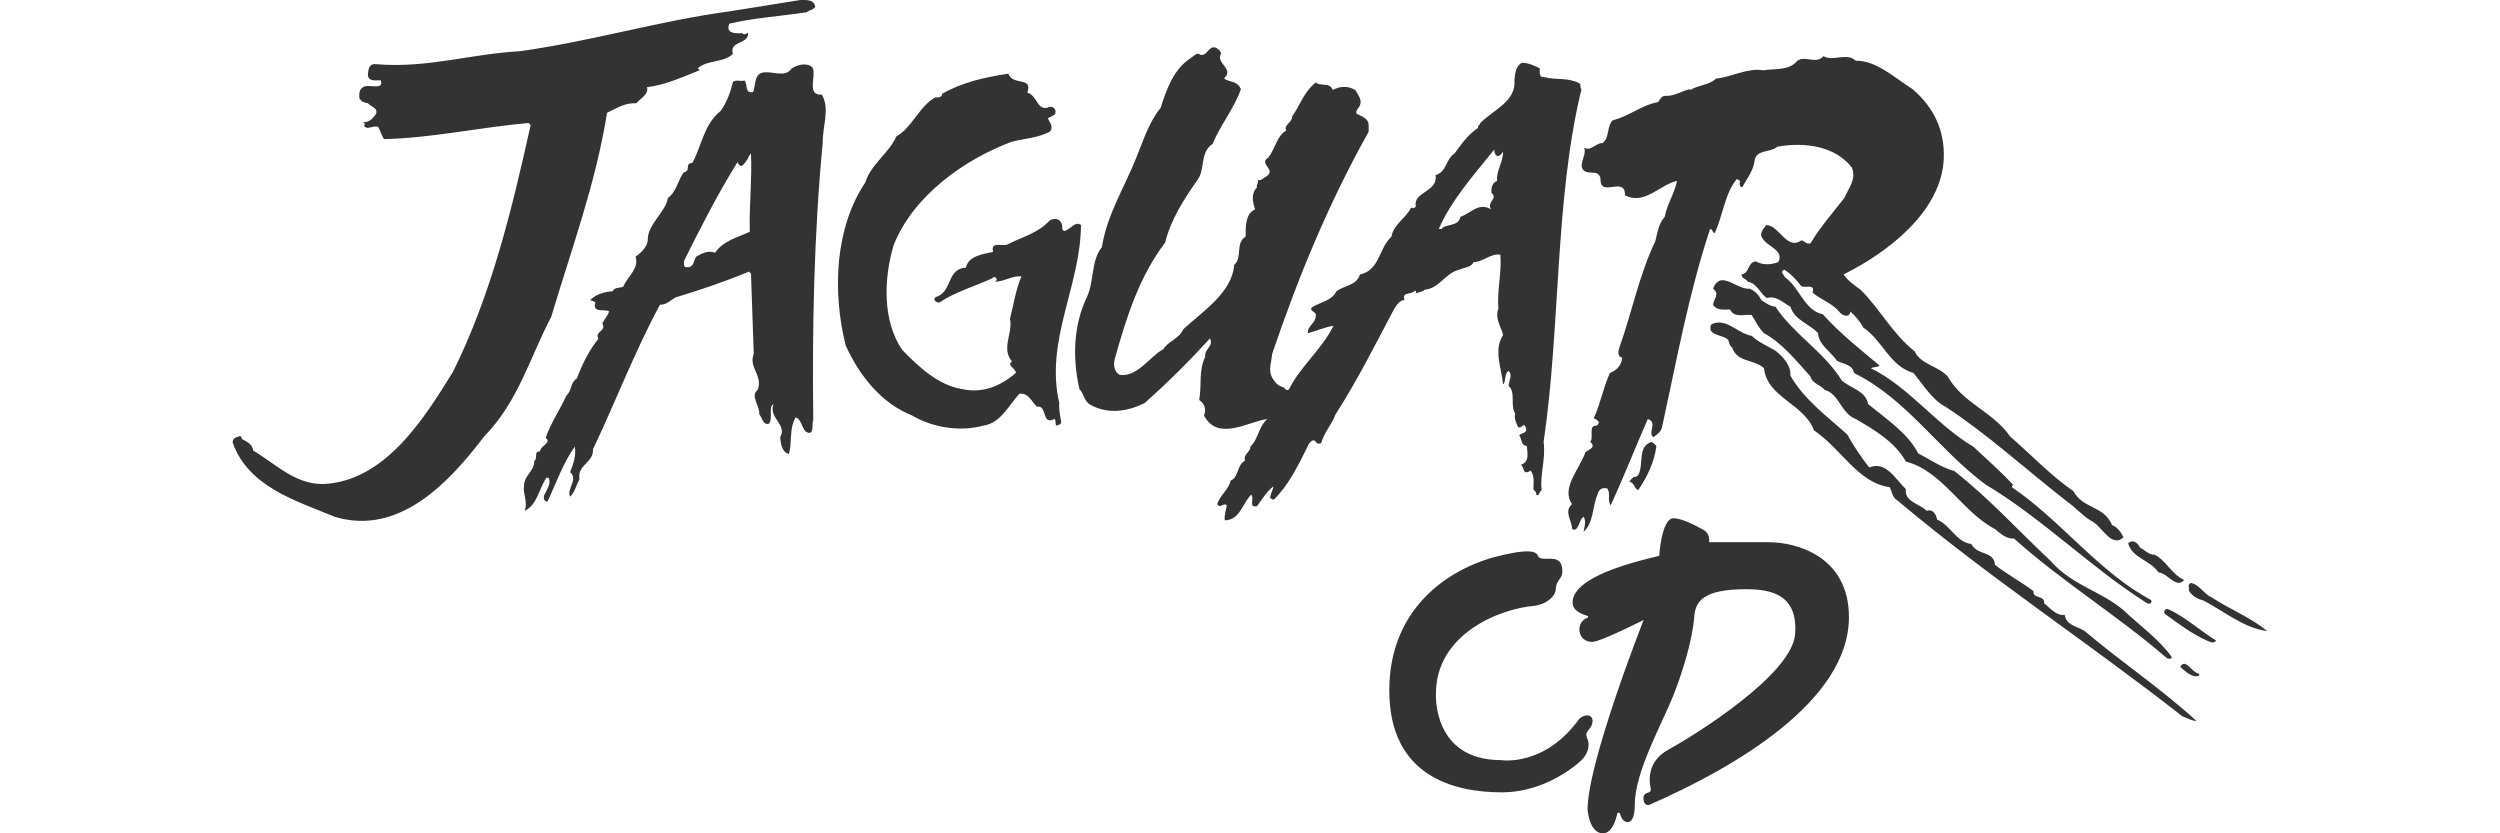 <?xml version="1.0" encoding="UTF-8" standalone="no"?>
<!-- Created with Inkscape (http://www.inkscape.org/) -->

<svg
   width="1500"
   height="500"
   viewBox="0 0 396.875 132.292"
   version="1.1"
   id="svg5"
   inkscape:version="1.2.2 (732a01da63, 2022-12-09)"
   xml:space="preserve"
   sodipodi:docname="atarijaguarcd.svg"
   xmlns:inkscape="http://www.inkscape.org/namespaces/inkscape"
   xmlns:sodipodi="http://sodipodi.sourceforge.net/DTD/sodipodi-0.dtd"
   xmlns="http://www.w3.org/2000/svg"
   xmlns:svg="http://www.w3.org/2000/svg"><rect x="0" y="0" width="396.875" height="132.292" fill="#333333" stroke="none"/><sodipodi:namedview
     id="namedview7"
     pagecolor="#000000"
     bordercolor="#111111"
     borderopacity="1"
     inkscape:showpageshadow="0"
     inkscape:pageopacity="0"
     inkscape:pagecheckerboard="1"
     inkscape:deskcolor="#d1d1d1"
     inkscape:document-units="mm"
     showgrid="false"
     inkscape:zoom="0.62760417"
     inkscape:cx="910.6058"
     inkscape:cy="595.91701"
     inkscape:window-width="1920"
     inkscape:window-height="1009"
     inkscape:window-x="-8"
     inkscape:window-y="-8"
     inkscape:window-maximized="1"
     inkscape:current-layer="layer1" /><defs
     id="defs2"><rect
       x="885.429"
       y="125.593"
       width="1014.162"
       height="408.177"
       id="rect334" /><rect
       x="863.451"
       y="210.368"
       width="850.891"
       height="436.435"
       id="rect4589" /><rect
       x="885.429"
       y="125.593"
       width="1014.162"
       height="408.177"
       id="rect334-8" /><path
       id="SVGID_5_"
       d="M 943.9,810.2 C 891,754.5 864.2,690.4 864.2,619.6 c 0,-71.2 25.7,-134.6 76.3,-188.3 15.6,-16.6 32.4,-30.6 50.3,-42.2 -19.3,-25 -96.1,-114 -210.9,-114 -109.3,0 -137.5,65.4 -213.3,65.4 -83.5,0 -111.2,-72.4 -219.6,-72.4 0,0 -321.9,9.6 -321.9,400.2 0,140.9 123.1,551.6 306.2,551.6 91.6,0 80.6,-56.3 200.1,-56.3 118.9,0 98.6,47.6 210.5,47.6 115.7,0 266.3,-159.8 280.2,-341.7 -27.9,-14.1 -54.1,-33.9 -78.2,-59.3 z" /><linearGradient
       id="linearGradient4146"><stop
         id="stop4148"
         offset="0"
         style="stop-color:#ffba00;stop-opacity:1;" /><stop
         id="stop4150"
         offset="1"
         style="stop-color:#ff7f02;stop-opacity:1;" /></linearGradient><linearGradient
       id="linearGradient4520"><stop
         id="stop4522"
         offset="0"
         style="stop-color:#794d3b;stop-opacity:1;" /><stop
         id="stop4524"
         offset="1"
         style="stop-color:#5e3c2e;stop-opacity:1;" /></linearGradient><linearGradient
       id="linearGradient4214"><stop
         id="stop4216"
         offset="0"
         style="stop-color:#e5dfdd;stop-opacity:1;" /><stop
         id="stop4218"
         offset="1"
         style="stop-color:#ffffff;stop-opacity:1;" /></linearGradient></defs><g
     inkscape:label="Layer 1"
     inkscape:groupmode="layer"
     id="layer1"><path
       id="rect231"
       style="display:inline;fill:#ffffff;stroke-width:0.8;stroke-linecap:square;paint-order:fill markers stroke"
       d="M -55.562,-76.729 V 209.021 h 508 V -76.729 Z M 127.046,0.003 c 0.934,0 2.187,-0.118 2.372,1.069 -0.252,0.496 -0.934,0.496 -1.38,0.875 -4.064,0.623 -8.321,0.875 -12.267,1.817 -0.623,1.624 1.127,1.565 2.061,1.498 0.311,0.438 0.875,-0.126 0.942,0 0,1.876 -3.004,1.127 -2.44,3.315 -1.565,1.439 -3.946,0.875 -5.57,2.255 0.126,0.126 0.253,0.185 0.312,0.311 -2.692,1.069 -5.503,2.381 -8.389,2.692 0.437,1.06 -1.187,1.944 -1.691,2.566 -1.809,-0.126 -3.129,0.816 -4.627,1.498 -1.801,11.266 -5.679,21.716 -8.868,32.418 -3.374,6.386 -5.191,13.394 -10.635,18.964 -5.57,7.32 -13.512,15.835 -23.718,12.764 -6.007,-2.507 -13.706,-4.695 -16.205,-11.771 -0.067,-0.623 0.497,-0.875 1.001,-1.001 0.438,-0.185 0.312,0.252 0.497,0.437 0.749,0.438 1.624,0.749 1.75,1.817 3.82,2.255 7.068,5.822 12.015,5.25 9.322,-0.993 15.271,-10.568 19.714,-17.77 6.066,-12.2 9.322,-25.653 12.326,-39.174 -0.126,-0.126 -0.252,-0.185 -0.311,-0.312 -7.757,0.69 -15.271,2.373 -22.961,2.566 -0.438,-0.623 -0.563,-1.313 -0.942,-1.944 -0.816,-0.311 -1.944,0.69 -2.255,-0.311 0.438,-0.126 -0.067,-0.311 -0.126,-0.438 0.942,0.067 1.624,-0.623 2.07,-1.38 0.252,-0.942 -0.875,-1.068 -1.313,-1.624 -0.623,-0.126 -1.186,-0.253 -1.38,-0.943 0,-0.623 8e-5,-1.253 0.623,-1.624 0.875,-0.564 3.315,0.622 2.81,-1.069 -0.564,-0.059 -2.002,0.311 -2.061,-0.875 0.067,-0.942 0.185,-1.818 1.313,-1.691 8.01,0.69 14.951,-1.624 22.835,-2.061 11.325,-1.565 22.086,-4.821 33.226,-6.318 3.761,-0.614 7.513,-1.178 11.274,-1.809 z m 65.761,7.512 c 0.135,0.021 0.282,0.077 0.446,0.179 0.244,0.194 0.488,0.446 0.614,0.757 -1.001,1.624 2.188,2.44 0.438,4.005 1.001,0.69 2.061,0.311 2.692,1.691 -1.069,3.063 -3.256,5.696 -4.502,8.7 -2.061,1.38 -1.127,4.005 -2.381,5.696 -2.188,3.13 -4.257,6.319 -5.133,9.945 -4.131,5.444 -6.134,11.821 -7.951,18.274 -0.311,0.934 -0.252,2.255 0.749,2.751 2.819,0.37 4.754,-2.945 6.882,-4.064 0.816,-1.313 2.566,-1.691 3.189,-3.188 3.063,-2.819 7.757,-5.823 8.069,-10.198 1.38,-1.186 0.126,-3.441 1.817,-4.501 0,-1.624 -1.8e-4,-3.694 1.506,-4.317 -0.379,-1.186 -0.69,-2.499 0.312,-3.5 -0.185,-0.438 0.311,-0.69 0.126,-1.186 0.438,0.252 0.942,-0.37 1.38,-0.564 1.624,-1.127 -1.38,-1.944 0.311,-3.004 1.06,-1.38 1.372,-3.5 2.819,-4.257 -0.496,-0.875 1.001,-1.313 0.942,-2.255 1.254,-1.75 1.876,-3.946 3.753,-5.385 0.749,0.69 2.188,-0.126 2.692,1.186 1.254,-0.623 2.314,-0.69 3.567,0 0.438,0.749 1.127,1.565 0.749,2.44 -0.185,0.438 -0.69,0.748 -0.564,1.312 0.816,0.438 2.002,0.749 1.944,1.944 v 0.943 c -6.319,11.266 -11.198,23.087 -15.329,35.296 -0.067,1.127 -0.564,2.314 -0.127,3.441 0.311,0.749 1.06,1.691 1.935,1.817 0.252,0.252 0.564,0.69 0.875,0.311 1.876,-3.694 5.259,-6.386 7.068,-10.071 -1.254,0.185 -2.692,0.816 -4.072,1.186 -0.185,-1.001 1.186,-1.565 1.254,-2.684 0.252,-0.875 -1.313,-0.749 -0.497,-1.506 1.313,-0.749 3.13,-1.06 3.752,-2.44 1.254,-1.001 3.189,-0.875 3.753,-2.692 3.189,-0.69 2.945,-4.131 5.006,-6.007 0.311,-1.944 2.381,-3.004 3.13,-4.636 0.252,0.194 0.564,0.126 0.749,-0.185 -0.505,-2.314 3.568,-2.255 3.13,-4.947 1.817,-0.564 1.565,-2.499 3.003,-3.441 1.069,-1.439 2.129,-3.004 3.761,-4.072 -0.194,-0.37 0.371,-0.437 0.312,-0.749 2.129,-2.129 5.696,-3.441 5.444,-6.756 0.067,-0.875 0.126,-2.255 1.186,-2.818 1.06,0 2.062,0.496 2.819,0.875 0.067,0.496 -0.185,1.439 0.623,1.38 2.188,0.564 3.693,-2.58e-4 5.696,1.001 0.311,0.252 3e-4,0.69 0.312,0.943 -4.257,17.517 -3.315,37.795 -6.007,56.002 0.379,2.566 -0.623,5.317 -0.312,7.631 -0.438,0.311 -0.378,1.06 -0.875,0.749 0.126,-0.379 -0.253,-0.622 -0.438,-0.875 0,-0.875 0.252,-2.255 -0.505,-3.004 -0.126,0.252 -0.437,0.312 -0.749,0.312 -0.437,-0.311 -0.252,-0.875 -0.749,-1.186 1.439,-0.438 1.069,-2.003 0.943,-3.004 -0.942,-0.067 -0.749,-1.127 -1.186,-1.691 0.252,-0.379 1.498,-0.311 1.001,-1.313 -0.311,-0.816 -0.623,0.37 -1.186,0 -0.311,-0.69 -0.69,-1.439 -0.438,-2.129 -0.875,-1.254 0.126,-3.382 -1.06,-4.384 0,-0.749 0.69,-1.691 0,-2.381 -0.749,0.379 -0.378,1.75 -0.875,2.129 -0.252,-2.566 -1.565,-5.511 0,-7.825 -0.252,-1.254 -1.38,-2.625 -0.749,-4.19 -0.252,-2.751 0.564,-5.881 0.311,-8.574 -1.506,-0.252 -2.693,1.127 -4.258,1.186 -0.379,0.875 -1.497,0.816 -2.255,1.187 -2.188,0.496 -3.189,3.004 -5.503,3.189 -0.379,0.379 -0.934,0.379 -1.38,0.564 0,-0.126 0.059,-0.379 -0.126,-0.438 -0.564,0.749 -2.188,0.126 -1.691,1.506 -0.749,0 -1.253,0.816 -1.624,1.371 -3.004,5.637 -5.814,11.325 -9.322,16.768 -0.564,1.565 -1.818,2.878 -2.255,4.502 -0.252,0.311 -0.816,0.126 -0.875,-0.126 -0.564,-0.749 -1.254,0.496 -1.38,0.875 -1.439,2.877 -2.945,6.007 -5.259,8.262 -0.252,0.126 -0.438,-0.126 -0.623,-0.252 0.067,-0.69 0.505,-1.313 0.505,-1.817 -1.127,0.942 -1.817,2.07 -2.566,3.13 -1.439,0.37 -0.378,-1.254 -0.942,-1.817 -1.38,1.38 -1.817,4.072 -4.19,4.072 -0.126,-0.69 0.185,-1.565 0.311,-2.381 -0.505,-0.496 -1.068,0.622 -1.506,-0.186 0.311,-1.254 1.817,-2.313 2.129,-3.752 1.313,-0.496 0.942,-2.44 2.255,-3.13 -0.252,-1.127 0.875,-1.312 0.875,-2.255 1.313,-1.254 1.254,-3.13 2.693,-4.384 -3.071,0.438 -7.884,3.626 -10.071,-0.564 0.438,-0.875 0.067,-1.943 -0.749,-2.44 0.438,-2.625 -0.126,-4.502 0.942,-6.883 -0.126,-1.254 1.439,-1.75 0.749,-2.877 -3.189,3.5 -6.756,7.067 -10.391,10.264 -2.692,1.313 -5.755,1.818 -8.573,0.253 -1.06,-0.623 -1.001,-1.75 -1.75,-2.507 -1.127,-5.006 -0.934,-10.139 1.186,-14.581 1.186,-2.499 0.622,-5.755 2.381,-7.942 0.816,-5.132 3.568,-9.449 5.444,-14.144 1.127,-2.692 1.943,-5.57 3.878,-7.951 0.942,-2.945 2.07,-6.192 4.821,-7.942 0.438,-0.252 0.942,-1.001 1.498,-0.497 0.986,0.272 1.303,-1.323 2.246,-1.18 z m 96.691,1.398 c 1.422,0.917 3.677,-0.648 5.115,0.732 3.256,-0.059 6.133,2.684 9.011,4.51 3.441,2.936 5.133,6.63 4.948,11.072 -0.379,8.447 -9.07,14.951 -15.894,18.333 0.564,0.934 1.75,1.75 2.692,2.44 3.004,2.945 5.065,7.009 8.574,9.76 1.001,2.129 3.626,2.255 5.259,4.005 2.44,4.316 7.194,5.57 9.886,9.507 3.256,2.819 6.512,6.26 10.071,8.7 1.565,2.877 4.821,2.255 6.133,5.385 0.875,0.311 1.498,1.254 1.817,1.944 -2.002,1.809 -3.441,-1.944 -5.259,-2.692 -1.38,-0.875 -2.44,-2.129 -3.879,-3.13 -6.571,-5.132 -12.267,-10.391 -19.083,-14.892 -2.129,-1.069 -3.567,-3.508 -5.132,-5.385 -3.752,-1.06 -4.88,-5.133 -7.943,-7.194 -0.496,-0.942 -1.312,-1.876 -2.07,-2.566 -0.059,1.069 -1.254,0.69 -1.691,0.126 -1.127,-1.439 -3.062,-2.002 -4.316,-3.13 0.505,-1.565 -1.313,-0.564 -1.809,-1.06 -0.749,-0.934 -1.691,-2.003 -2.692,-2.566 -0.749,0.379 -1.1e-4,0.816 0.126,1.195 2.381,1.691 3.063,5.259 6.007,5.881 2.819,3.13 5.949,5.57 9.011,8.136 -0.252,0.311 -0.942,0.185 -1.38,0.438 5.948,2.877 10.509,9.07 16.272,12.452 2.188,2.061 4.443,4.005 6.26,6.007 0.126,0.185 -0.253,0.252 -0.127,0.437 7.699,5.191 13.832,13.513 22.086,17.896 0.252,0.623 -0.437,0.69 -0.749,0.438 -8.885,-5.629 -16.516,-13.395 -25.527,-18.771 -7.513,-5.57 -12.511,-13.58 -20.899,-17.711 -0.252,-1.439 -1.75,-1.371 -2.692,-1.944 -0.942,-1.38 -2.945,-2.566 -3.004,-4.384 -1.313,-1.439 -3.752,-2.061 -4.383,-4.19 -1.186,-0.623 -2.255,-1.817 -3.753,-1.38 -1.06,-0.69 -1.565,-2.381 -3.003,-2.566 -0.252,-0.564 -1.069,-0.505 -1.001,-1.186 1.313,-0.185 0.875,-1.876 2.255,-2.07 1.127,0.623 2.381,0.564 3.567,0.126 1.001,-1.944 -1.817,-2.44 -2.566,-3.878 -0.564,-0.816 0.496,-1.624 0.623,-2.002 2.061,-0.059 3.256,4.063 5.57,2.44 0.564,0 0.808,0.69 1.498,0.438 1.498,-2.499 3.5,-4.821 5.376,-7.194 0.623,-1.506 1.944,-2.936 1.186,-4.821 -2.692,-3.441 -7.505,-4.072 -11.821,-3.315 -1.127,1.001 -3.383,0.37 -3.627,2.255 -0.194,1.624 -1.254,2.818 -1.944,4.19 -0.379,-0.059 -0.437,-0.37 -0.437,-0.749 0.311,-0.185 -0.253,-0.496 -0.438,-0.564 -1.944,2.381 -2.188,5.755 -3.5,8.574 -0.438,0 -0.252,-0.623 -0.749,-0.623 -3.382,10.197 -5.318,20.9 -7.64,31.535 -0.252,0.749 -0.749,1.06 -1.371,1.498 -0.942,-0.69 0.749,-2.381 -0.875,-2.877 -2.002,4.569 -3.82,9.196 -5.881,13.706 -0.623,-0.942 0.067,-1.817 -0.564,-2.692 -0.875,-0.185 -1.312,0.185 -1.498,0.875 -0.875,1.944 -0.622,4.628 -2.255,6.007 0.067,-0.438 0.505,-1.75 0,-2.381 -0.816,0.564 -0.749,2.499 -1.817,1.944 0,-1.313 -1.371,-2.819 0,-3.946 -1.809,-2.507 1.186,-5.57 2.129,-8.263 0.564,-0.438 1.75,-0.749 0.749,-1.624 0.623,-0.69 -0.378,-2.692 1.001,-2.566 0.808,-0.564 0.059,-0.943 -0.438,-1.186 1.069,-2.314 1.498,-4.88 2.566,-7.193 1.06,-0.379 1.876,-1.254 1.944,-2.44 -0.816,-0.126 -0.623,-1.127 -0.438,-1.624 2.002,-5.57 3.13,-11.518 5.696,-16.836 0.311,-1.186 0.496,-2.81 1.498,-3.879 0.379,-2.07 1.565,-3.694 1.944,-5.696 -2.625,0.496 -5.191,3.946 -8.254,2.255 0.059,-3.13 -4.005,0.496 -3.879,-2.566 -0.252,-1.876 -2.507,-0.185 -3.003,-1.944 0,-1.254 0.69,-1.877 0.437,-3.004 1.127,0.564 1.809,-0.816 2.878,-0.749 1.186,-0.934 0.622,-2.625 1.624,-3.626 2.566,-0.623 4.754,-2.499 7.194,-2.877 0.311,-0.438 0.564,-1.069 1.254,-1.001 1.254,0.067 2.499,-0.749 3.752,-1.06 0,0.059 0.067,0.059 0.126,0.126 1.254,-0.808 3.004,-0.749 4.064,-1.809 2.566,-0.252 5.006,-1.75 7.505,-1.312 1.691,-0.311 4.073,0.126 5.385,-1.498 1.313,-0.934 2.877,0.623 4.19,-0.749 z M 127.303,10.257 c 0.601,-0.082 1.211,0.011 1.678,0.448 0.69,1.313 -1.06,4.502 1.498,4.317 1.313,2.314 0.067,5.065 0.126,7.698 -1.38,14.27 -1.691,29.6 -1.498,43.987 -0.311,0.623 0.252,2.634 -1.186,1.817 -0.69,-0.69 -0.749,-2.07 -1.624,-2.255 -1.069,1.817 -0.505,4.131 -1.069,5.822 -1.186,-0.438 -1.254,-1.624 -1.38,-2.692 1.186,-2.002 -1.877,-3.004 -1.06,-5.259 -0.875,0.496 3e-5,2.314 -0.749,3.13 -0.875,0.252 -1.001,-0.875 -1.506,-1.506 0.126,-1.371 -1.497,-2.877 -0.252,-3.878 0.875,-2.255 -1.498,-3.627 -0.623,-5.696 -0.126,-4.064 -0.311,-8.885 -0.438,-12.764 l -0.311,-0.311 c -3.752,1.565 -7.825,2.945 -11.578,4.072 -0.816,0.37 -1.498,1.254 -2.566,1.186 -4.005,7.446 -7.008,15.33 -10.634,22.961 0.185,2.061 -2.567,2.499 -2.129,4.695 -0.496,0.942 -0.749,2.129 -1.498,2.81 -0.623,-1.186 1.38,-2.751 0,-3.879 0.496,-1.254 1.001,-2.692 0.749,-4.064 -1.876,2.625 -2.945,5.755 -4.316,8.7 -0.623,0.185 -0.749,-0.816 -0.438,-1.186 0.37,-0.749 1.06,-1.817 0.564,-2.566 h -0.319 c -1.186,1.758 -1.439,4.257 -3.442,5.258 0.496,-1.632 -0.252,-2.381 -0.126,-3.878 0,-1.817 1.75,-2.499 1.624,-4.064 0.69,-0.379 -0.185,-1.506 0.942,-1.506 -0.067,-0.816 1.943,-1.371 0.875,-2.129 0.816,-2.381 2.322,-4.569 3.323,-6.756 0.875,-0.749 0.564,-2.003 1.624,-2.684 0.816,-2.129 1.876,-4.383 3.441,-6.318 -0.69,-1.127 1.313,-1.187 0.623,-2.381 0.252,-0.69 0.875,-1.254 1.068,-1.944 -0.564,-0.438 -2.507,0.312 -2.255,-1.186 0.311,-0.438 -0.505,-0.438 -0.749,-0.623 0.875,-0.875 2.381,-1.38 3.567,-1.38 0.252,-0.69 1.128,-0.496 1.691,-0.749 0.623,-1.565 2.566,-2.878 1.944,-4.754 1.001,-0.69 1.944,-1.691 1.944,-2.751 0,-2.44 2.878,-4.375 3.189,-6.571 1.38,-1.001 1.624,-2.878 2.507,-4.064 1.254,-0.252 0.059,-1.439 1.38,-1.498 1.498,-2.751 1.817,-6.134 4.501,-8.263 1.001,-1.439 1.565,-3.004 1.944,-4.628 0.69,-0.37 1.06,9.8e-5 1.817,-0.185 0.564,0.564 -9e-5,2.129 1.38,1.817 0.438,-0.942 0.059,-3.13 1.935,-3.13 1.506,-0.067 3.256,0.816 4.19,-0.623 0.429,-0.261 1.02,-0.517 1.621,-0.599 z m 32.775,1.441 c 0.757,2.011 3.946,0.387 3.003,3.012 1.691,0.438 1.498,3.13 3.568,2.255 0.564,-0.126 1.254,0.564 0.749,1.254 -0.311,0.185 -0.69,0.379 -1.069,0.564 0.311,0.623 1.001,1.439 0.311,2.129 -1.876,1.001 -4.064,1.068 -6.133,1.624 -7.446,2.819 -15.514,8.514 -18.644,16.39 -1.565,5.259 -1.817,12.015 1.38,16.642 2.625,2.692 5.696,5.57 9.449,6.192 3.315,0.749 6.193,-0.496 8.574,-2.566 0,-0.749 -1.498,-1.127 -0.623,-1.817 -1.75,-2.129 0.185,-4.442 -0.312,-6.756 0.623,-2.44 0.875,-4.442 1.817,-6.756 -1.38,-0.126 -2.692,0.816 -4.19,0.875 0.623,-0.311 -1.8e-4,-1.128 -0.438,-0.564 -2.819,1.313 -5.822,2.129 -8.447,3.879 -0.379,-0.059 -1.069,-0.37 -0.564,-0.875 2.76,-0.808 1.691,-4.502 4.821,-4.695 0.438,-1.876 2.693,-2.128 4.317,-2.499 -0.438,-1.876 1.691,-0.69 2.44,-1.254 2.188,-1.127 4.695,-1.691 6.571,-3.753 0.875,-0.438 1.691,-0.252 1.944,0.749 0.067,0.37 -0.068,0.749 0.311,0.943 1.001,-0.126 1.751,-1.691 2.693,-0.943 -0.067,9.701 -5.755,18.333 -3.442,28.278 -0.126,0.934 0.185,2.062 0.312,3.13 -0.194,0.311 -0.505,0.311 -0.749,0.438 -0.311,-0.252 -3e-4,-0.749 -0.312,-1.069 -2.129,1.127 -1.068,-2.255 -2.818,-1.944 -0.875,-0.875 -1.312,-2.188 -2.751,-2.061 -1.75,1.876 -2.945,4.628 -5.696,5.065 -3.694,1.001 -8.01,0.378 -11.392,-1.624 -4.947,-1.944 -8.447,-6.503 -10.517,-11.139 -2.129,-8.574 -1.691,-18.645 3.13,-25.839 0.875,-2.877 3.693,-4.569 4.939,-7.32 2.499,-1.38 3.568,-4.754 6.193,-6.192 0.438,0.067 1.068,-7.4e-5 1.068,-0.564 3.189,-1.817 6.756,-2.625 10.509,-3.188 z m 77.153,12.023 c -3.256,4.064 -6.823,8.01 -8.826,12.637 h 0.437 c 0.564,-0.875 2.693,-0.311 3.004,-1.944 1.565,-0.496 2.945,-2.381 4.821,-1.186 -0.623,-1.313 1.186,-1.691 0.126,-2.566 -0.126,-0.69 0.068,-1.691 0.875,-1.944 -0.185,-1.624 1.001,-3.004 0.942,-4.695 -0.067,0.252 -0.496,0.808 -0.942,0.749 -0.311,-0.236 -0.497,-0.555 -0.438,-1.052 z m -118.01,0.631 c -0.126,0.252 -0.438,0.437 -0.438,0.749 -0.379,0.438 -1.127,2.129 -1.691,0.623 -3.13,5.006 -5.755,10.197 -8.389,15.456 -0.185,0.379 -0.185,0.816 0,1.195 1.498,0.311 1.313,-0.875 1.817,-1.632 0.875,-0.496 1.876,-1.06 3.003,-0.623 1.254,-1.876 3.568,-2.44 5.503,-3.315 -0.118,-4.257 0.378,-8.203 0.193,-12.452 z m 154.561,20.163 c 1.237,0.205 2.735,1.467 3.987,1.309 0.825,0.362 1.447,0.984 1.826,1.8 0.69,0.438 1.38,1.002 2.255,1.06 2.819,4.316 7.758,7.193 10.517,11.703 1.38,1.254 3.82,1.624 4.19,3.753 2.819,2.314 6.319,4.628 7.951,7.825 1.944,1.001 3.693,2.255 5.755,2.818 5.696,4.501 10.012,9.322 15.271,14.261 3.382,3.879 7.943,4.754 11.578,7.825 2.499,2.381 5.822,4.754 7.698,7.513 -0.126,0.252 -0.69,0.252 -0.942,0 -7.825,-6.756 -16.39,-11.956 -24.156,-18.897 -1.127,0.126 -2.128,-0.749 -3.003,-1.498 -5.132,-2.625 -8.388,-9.263 -14.143,-10.702 -1.75,-3.13 -4.947,-5.006 -7.951,-6.756 -2.381,-0.934 -2.625,-4.005 -4.947,-4.628 -0.69,-0.875 -1.943,-0.942 -2.255,-2.129 -2.255,-2.507 -4.501,-5.317 -7.387,-6.882 -0.875,-0.875 -1.313,-1.877 -1.944,-2.878 -1.001,-0.185 -2.751,0.564 -3.441,-0.875 -1.001,0 -2.129,0.185 -2.693,-0.749 0.126,-1.06 1.127,-1.624 0,-2.566 0.445,-1.174 1.093,-1.432 1.836,-1.309 z m -1.281,6.71 c 1.94,-0.287 3.623,1.764 5.596,2.095 1.06,1.06 2.625,1.624 3.879,2.44 1.254,1.06 2.314,2.254 2.255,3.878 2.188,3.82 5.881,6.504 9.011,9.322 1.001,1.817 2.188,3.567 3.5,5.259 2.625,-1.127 4.19,1.876 5.822,3.441 -0.311,1.944 2.188,2.314 3.315,3.441 0.942,-0.379 1.506,0.564 1.624,1.371 2.129,0.875 3.063,3.626 5.444,3.879 0.942,1.876 3.627,1.069 3.753,3.315 2.002,1.565 4.257,2.751 6.133,4.19 -0.185,1.254 1.817,0.564 1.691,1.944 0.942,0.69 1.876,2.003 3.256,1.809 0.252,1.817 2.255,1.817 3.315,2.692 5.696,4.821 12.141,9.137 17.585,14.143 -0.816,0 -1.506,-0.505 -2.255,-0.749 -14.833,-11.636 -30.533,-21.901 -45.181,-34.227 -0.816,-0.438 -0.875,-1.371 -1.254,-2.129 -5.065,-0.69 -7.757,-6.193 -12.015,-9.011 -1.565,-4.257 -7.446,-5.191 -7.943,-9.886 -1.565,-1.439 -4.316,-0.875 -5.065,-3.315 -0.438,-0.185 -0.438,-0.816 -0.623,-1.186 -0.875,-0.875 -3.441,-0.623 -2.692,-2.44 0.289,-0.148 0.571,-0.237 0.849,-0.278 z m -10.306,18.931 c 0.252,0.118 0.505,0.37 0.758,0.623 -0.311,2.566 -1.439,4.88 -2.878,7.009 -0.623,-0.126 -0.564,-1.127 -1.38,-1.313 0.067,-0.311 0.438,-0.496 0.623,-0.749 0.311,0 0.564,-0.068 0.749,-0.312 0.942,-1.691 -0.185,-4.569 2.129,-5.259 z m 3.466,12.116 c 1.321,0 3.542,1.153 4.779,1.851 0.547,0.311 0.892,0.892 0.892,1.514 v 0.438 h 9.465 c 4.35,0 12.722,2.205 12.722,11.914 0,13.294 -18.106,23.836 -31.661,29.767 -0.345,0.151 -0.732,-0.05 -0.85,-0.404 -0.194,-0.572 -0.261,-1.363 0.707,-1.548 0.252,-0.051 0.404,-0.32 0.345,-0.564 -0.286,-1.228 -0.606,-4.35 2.734,-6.192 4.232,-2.331 19.68,-11.914 20.176,-18.367 0.488,-6.277 -3.786,-7.143 -7.774,-7.143 v -5.1e-4 c -6.815,0 -8.035,1.927 -8.228,4.325 -0.328,4.055 -2.019,9.272 -3.357,12.62 -1.834,4.594 -6.092,12.032 -6.092,17.316 0,2.936 -1.136,2.709 -1.136,2.709 -0.665,0 -1.018,-0.656 -1.212,-1.329 -0.059,-0.227 -0.387,-0.219 -0.437,0.008 -0.294,1.338 -0.934,3.105 -2.28,3.105 -2.162,0 -2.431,-3.761 -2.431,-3.761 0,-7.522 8.902,-30.104 8.902,-30.104 0,0 -6.807,3.441 -8.102,3.475 -2.457,0.076 -2.785,-3.147 -0.808,-3.836 0.143,-0.051 0.135,-0.261 -0.017,-0.303 -0.942,-0.261 -2.356,-0.85 -2.356,-2.095 0,-2.886 4.745,-5.343 13.756,-7.421 0,0 0.362,-5.974 2.263,-5.974 z m 72.746,3.677 c 0.547,-0.081 1.05,0.422 1.378,1.034 0.749,0.311 1.313,1.128 2.255,1.069 1.876,0.942 2.751,3.189 4.695,4.005 -1.254,1.506 -2.566,-1.069 -4.064,-1.186 -1.38,-2.002 -4.258,-2.314 -4.821,-4.628 0.187,-0.175 0.375,-0.266 0.557,-0.294 z m -96.649,1.605 c 1.132,-0.094 2.154,0.009 2.381,0.657 0.446,1.262 3.576,-0.648 3.862,2.028 0.202,1.893 -0.908,1.439 -1.035,3.382 -0.067,1.119 -1.591,2.331 -3.357,2.55 -5.604,0.463 -15.657,4.51 -15.657,13.958 0,0 -0.623,10.542 10.357,10.542 0,0 6.849,1.102 12.326,-6.462 0.303,-0.421 1.195,-0.783 1.675,-0.589 0.294,0.118 0.53,0.379 0.504,0.917 -0.017,0.513 -0.286,0.984 -0.639,1.354 -0.252,0.278 -0.496,0.715 -0.236,1.245 0.463,0.934 0.337,2.238 -0.782,3.449 0,0 -5.183,5.2 -12.755,5.2 -7.581,0 -17.854,-2.558 -17.854,-16.179 0,-13.622 10.223,-19.848 18.174,-21.53 0.665,-0.139 1.906,-0.429 3.038,-0.523 z m 106.037,4.999 c 1.321,0.185 2.07,1.75 3.256,2.246 2.945,1.944 6.192,3.189 8.885,5.385 -3.626,-0.438 -6.756,-3.062 -10.071,-4.821 -0.934,-0.252 -1.876,-0.69 -2.381,-1.624 0.067,-0.438 -0.253,-1.001 0.311,-1.186 z m -3.859,4.139 c 0.11,-0.024 0.235,-0.012 0.359,0.051 2.692,1.254 5.065,3.441 7.505,4.939 -0.379,0.623 -1.06,0.126 -1.498,0 -2.314,-1.06 -4.443,-2.625 -6.571,-4.19 -0.328,-0.328 -0.126,-0.727 0.205,-0.8 z m 2.831,8.685 c 0.695,0.064 1.503,1.519 2.349,1.563 v 0.32 c -1.001,0.438 -2.128,-0.623 -3.003,-1.38 0.204,-0.391 0.423,-0.524 0.655,-0.503 z" /><g
       id="g4423"
       transform="matrix(0.265,0,0,0.265,-271.368,-68.877)" /></g><style
     type="text/css"
     id="style2">
	.st0{fill:#C70A11;}
	.st1{fill:#2FBB37;}
	.st2{fill:#1E35A0;}
	.st3{fill:#FFFFFF;}
</style></svg>
